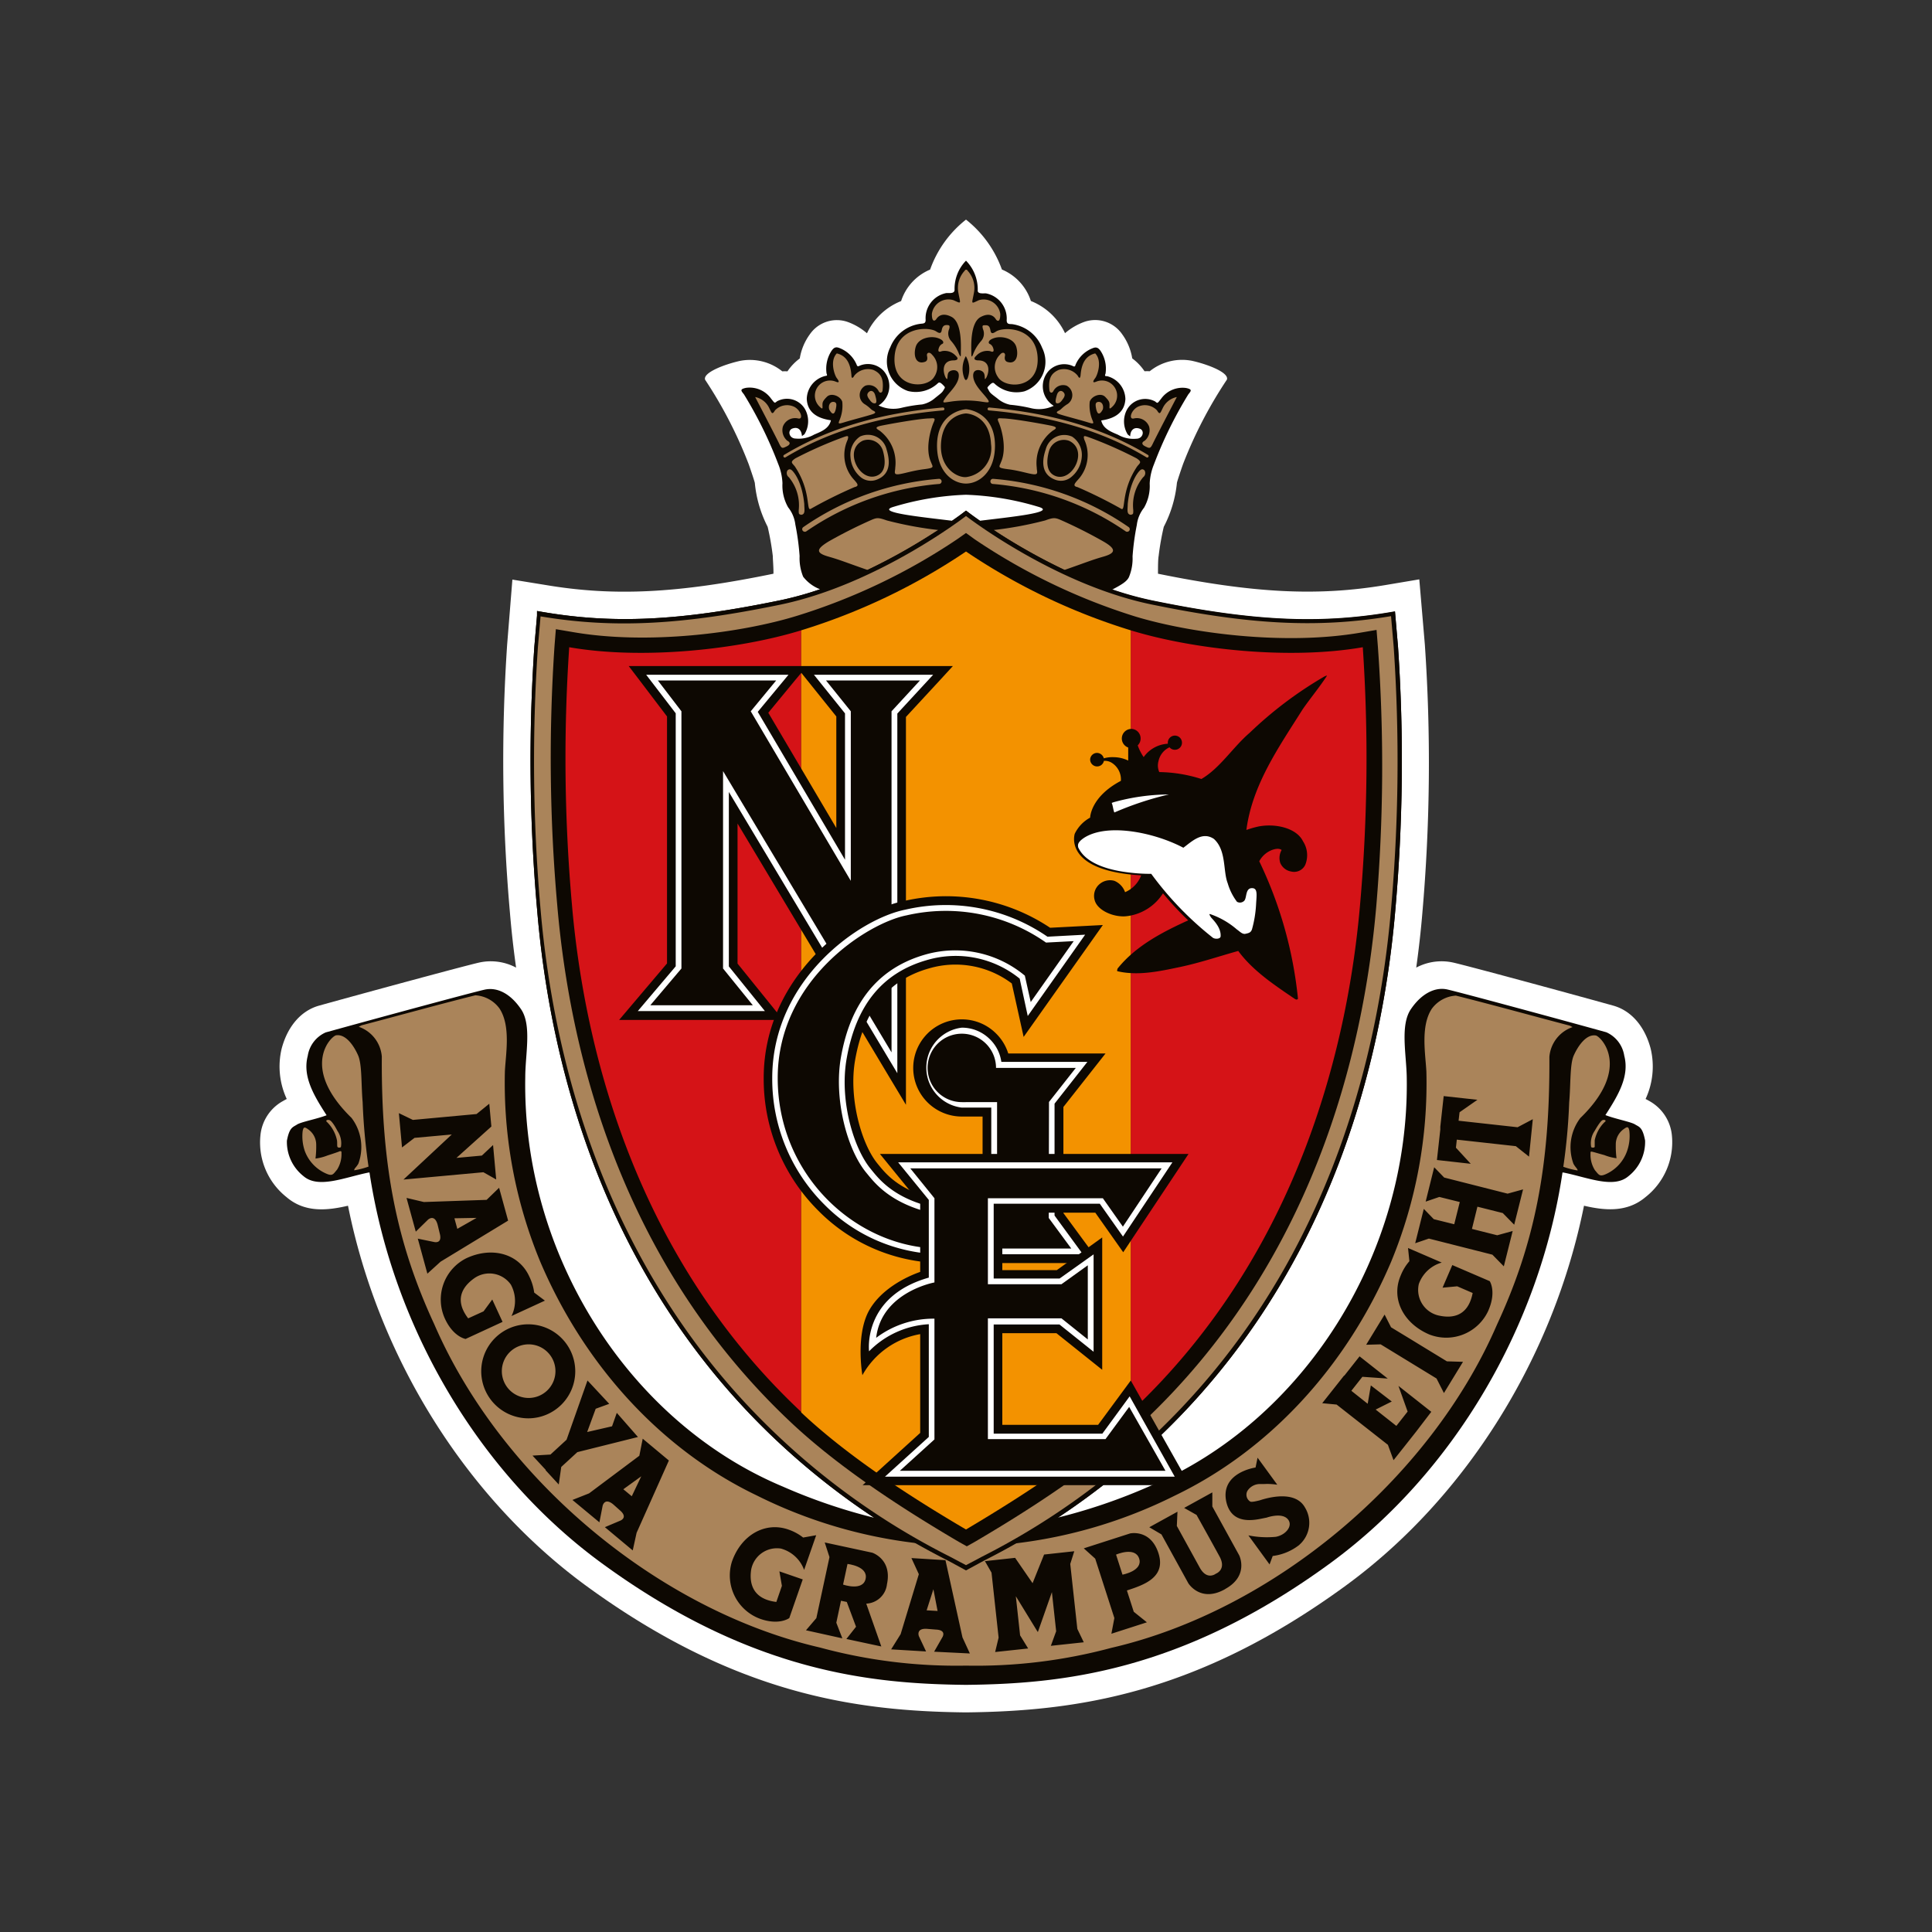 <svg id="Layer_1" data-name="Layer 1" xmlns="http://www.w3.org/2000/svg" viewBox="0 0 240 240"><rect x="0" y="0" width="240" height="240" fill="#333333" stroke="none"/><defs><style>.cls-1{fill:#fff;}.cls-2{fill:#0d0802;}.cls-3{fill:#aa845a;}.cls-4{fill:#d51317;}.cls-5{fill:#f39200;}</style></defs><path class="cls-1" d="M207.69,141.06a5.46,5.46,0,0,0-2.67-4.21s-.41-.24-.6-.33a9.56,9.56,0,0,0,.63-6.26c-.73-2.76-2.4-4.7-4.62-5.33-6.33-1.76-18-4.92-19.88-5.35a6.69,6.69,0,0,0-4.62.62q.49-3.53.76-6.78A214.51,214.51,0,0,0,177,80.07l-.69-8.1-4.22.71c-8.46,1.42-16.38,1-28.24-1.41,0-.72,0-1.78.08-2.19a32.2,32.2,0,0,1,.64-3.64A15,15,0,0,0,146.2,60c0-.12.48-1.55.77-2.37a54,54,0,0,1,5.44-10.47c.3-.88-2.4-1.91-4.34-2.34a6.42,6.42,0,0,0-5.25,1.3,4.52,4.52,0,0,0-.64,0,6.5,6.5,0,0,0-1.53-1.6,7,7,0,0,0-1.25-3,4.08,4.08,0,0,0-4.66-1.55,7.62,7.62,0,0,0-2.44,1.42,7.89,7.89,0,0,0-4.24-4,6.36,6.36,0,0,0-3.6-3.91A13.84,13.84,0,0,0,120,27.28a13.76,13.76,0,0,0-4.46,6.21,6.36,6.36,0,0,0-3.6,3.91,7.89,7.89,0,0,0-4.24,4,7.62,7.62,0,0,0-2.44-1.42,4.08,4.08,0,0,0-4.66,1.55,7,7,0,0,0-1.25,3,6.5,6.5,0,0,0-1.53,1.6,4.52,4.52,0,0,0-.64,0,6.42,6.42,0,0,0-5.25-1.3c-1.94.43-4.64,1.46-4.34,2.34A54,54,0,0,1,93,57.65c.29.82.77,2.25.77,2.37a15,15,0,0,0,1.59,5.42A32.2,32.2,0,0,1,96,69.08c0,.41.1,1.47.08,2.19-11.86,2.44-19.78,2.83-28.24,1.41L63.65,72,63,80.07a214.51,214.51,0,0,0,.35,33.35q.27,3.26.76,6.78a6.69,6.69,0,0,0-4.62-.62c-1.88.43-13.55,3.59-19.88,5.35-2.22.63-3.89,2.57-4.62,5.33a9.56,9.56,0,0,0,.63,6.26c-.19.09-.57.32-.6.33a5.46,5.46,0,0,0-2.67,4.21,8.66,8.66,0,0,0,3.23,7.64c2.32,2,5.14,1.66,7.65,1.08C47,168.61,57.84,186,72.74,196.94c18.63,13.62,33.71,15.63,47.24,15.78h0c13.53-.15,28.61-2.16,47.24-15.78,14.9-10.9,25.77-28.33,29.55-47.16,2.51.58,5.33.89,7.65-1.08A8.66,8.66,0,0,0,207.69,141.06Z"/><path class="cls-2" d="M204.36,141.68c-.32-1.69-.74-1.68-1.25-2s-2.48-.69-3.68-1.16c1.63-2.52,3-4.85,2.34-7.38a3.82,3.82,0,0,0-2.23-2.91c-6.64-1.84-18-4.91-19.73-5.31-1.5-.35-3.21.47-4.55,2.45s-.56,5.59-.51,8.42c.39,22.06-12.9,42.86-32,50.86a69.69,69.69,0,0,1-11.34,3.87A90.42,90.42,0,0,0,143.47,179c21.74-20.4,28.23-47.06,29.85-65.83a211,211,0,0,0,.35-32.77l-.33-3.84-.05-.58-.58.1c-8.91,1.5-17.18,1.09-29.5-1.44a41.07,41.07,0,0,1-5.06-1.39c1.12-.59,1.83-1,2.09-1.56a6,6,0,0,0,.45-2.57,31.23,31.23,0,0,1,.53-3.91,4.22,4.22,0,0,1,.89-2.13,5.44,5.44,0,0,0,.71-3,7.09,7.09,0,0,1,.53-2.4A51.2,51.2,0,0,1,147.61,49c.36-.45.54-.63-.26-.8a3.27,3.27,0,0,0-3.11,1.33c-.45.56-.42.62-.73.35a2.59,2.59,0,0,0-3.51,1,3.09,3.09,0,0,0,.09,3.09c.31.26.31.22.31.22,0-.62.38-1.23,1.2-.93.62.22.4,1.24-.44,1.24a3.84,3.84,0,0,1-2.27-.49c-.8-.35-1.86-.71-2.09-1.78,1-.15,2.89-.57,3-2.66a3,3,0,0,0-2.27-2.84c-.22,0-.33,0-.2-.31a4,4,0,0,0-.62-2.84c-.26-.36-.49-.49-.88-.36a3.79,3.79,0,0,0-2.22,2.09c-.05.18-.09.31-.4.13a2.66,2.66,0,0,0-2.89.58,2.85,2.85,0,0,0,.58,4.39,4.27,4.27,0,0,1-2.93.27,18.28,18.28,0,0,0-2.49-.4,3.54,3.54,0,0,1-1.6-.8c-.75-.57-.89-.66-1.06-1s-.27-.27.09-.63.48-.35.66-.17a4,4,0,0,0,3.69.93,3.88,3.88,0,0,0,2.19-5.42,4.68,4.68,0,0,0-3.77-2.93c-.35,0-.67,0-.62-.58a3.18,3.18,0,0,0-2.6-3.24c-.4,0-1.06.09-1-.4A5.12,5.12,0,0,0,120,32.38l0-.05,0,.05A5,5,0,0,0,118.58,36c0,.49-.62.4-1,.4a3.18,3.18,0,0,0-2.6,3.24c.05.58-.27.54-.62.58a4.68,4.68,0,0,0-3.77,2.93,3.88,3.88,0,0,0,2.19,5.42,4,4,0,0,0,3.69-.93c.18-.18.31-.18.66.17s.27.31.09.63-.31.4-1.06,1a3.54,3.54,0,0,1-1.6.8,18.28,18.28,0,0,0-2.49.4,4.27,4.27,0,0,1-2.93-.27A2.85,2.85,0,0,0,109.7,46a2.66,2.66,0,0,0-2.89-.58c-.31.18-.35,0-.4-.13a3.79,3.79,0,0,0-2.22-2.09c-.4-.13-.62,0-.88.36a4.08,4.08,0,0,0-.63,2.84c.14.31,0,.27-.19.31a3,3,0,0,0-2.27,2.84c.09,2.09,2,2.51,3,2.66-.23,1.07-1.29,1.43-2.09,1.78a3.84,3.84,0,0,1-2.27.49c-.84,0-1.06-1-.44-1.24.82-.3,1.16.31,1.2.93,0,0,0,0,.31-.22a3.09,3.09,0,0,0,.09-3.09,2.59,2.59,0,0,0-3.51-1c-.31.27-.28.21-.73-.35a3.27,3.27,0,0,0-3.11-1.33c-.8.17-.62.35-.26.8a51.2,51.2,0,0,1,4.26,8.65,7.09,7.09,0,0,1,.53,2.4,5.44,5.44,0,0,0,.71,3,4.22,4.22,0,0,1,.89,2.13,31.23,31.23,0,0,1,.53,3.91,6.1,6.1,0,0,0,.44,2.57,4.86,4.86,0,0,0,2.1,1.56,41.07,41.07,0,0,1-5.06,1.39C84.47,77.13,76.2,77.54,67.29,76l-.58-.1,0,.58-.33,3.84a211,211,0,0,0,.35,32.77C68.3,131.9,74.79,158.56,96.53,179a90.42,90.42,0,0,0,12.06,9.54,70,70,0,0,1-11.34-3.87c-19.1-8-32.39-28.8-32-50.86,0-2.83.82-6.44-.51-8.42s-3-2.8-4.55-2.45c-1.75.4-13.09,3.47-19.73,5.31a3.82,3.82,0,0,0-2.23,2.91c-.66,2.53.71,4.86,2.34,7.38-1.2.47-3.16.82-3.68,1.16s-.93.33-1.25,2a5.42,5.42,0,0,0,2.08,4.42c1.86,1.58,5.13.12,8.1-.47l.08,0c2.87,19,13.42,37.25,28.83,48.52,18.64,13.63,33.66,15,45.27,15.13h0c11.61-.13,26.63-1.5,45.27-15.13,15.4-11.27,26-29.52,28.83-48.52l.08,0c3,.59,6.24,2.05,8.1.47A5.42,5.42,0,0,0,204.36,141.68ZM110.87,63A35.17,35.17,0,0,1,120,61.46,35.17,35.17,0,0,1,129.13,63c2,.67-3.67,1.23-7.4,1.69-.88-.61-1.38-1-1.4-1l-.33-.25-.33.25s-.52.41-1.4,1C114.54,64.23,108.86,63.67,110.87,63Z"/><path class="cls-3" d="M120,50.83s-3.6.23-3.6,4.53c0,3.29,2,4.71,3.6,4.71s3.6-1.42,3.6-4.71C123.6,51.06,120,50.83,120,50.83Zm0,8.44c-1.15.07-3.25-1.16-3.11-4.09.18-3.73,3.08-3.82,3.11-3.82s2.93.09,3.11,3.82A3.61,3.61,0,0,1,120,59.27Z"/><path class="cls-3" d="M97.34,56.75a.17.17,0,0,1,.06-.24c5.4-3.26,11.85-5.19,19.73-5.89h0a.19.19,0,0,1,.19.17.18.18,0,0,1-.16.19c-7.82.69-14.23,2.6-19.58,5.83A.17.17,0,0,1,97.34,56.75Z"/><path class="cls-3" d="M115.65,57.4c.22.62.53.71-.89.89s-2.4.53-3.11.62-.44-.35-.44-.8a5,5,0,0,0-1.95-4.62c-.45-.26-.63-.44.26-.62s4.26-.8,5.77-.89c.62,0,1-.17.71.45S114.85,55.63,115.65,57.4Z"/><path class="cls-3" d="M105.88,59.35c.53.63,1,1,.27,1.16a57,57,0,0,0-5.42,2.69c-.62.39.09-2.16-2-5.27-.36-.44-.62-.53.09-1a50.6,50.6,0,0,1,5.59-2.49c.88-.32,1.07-.44.89.18A4.54,4.54,0,0,0,105.88,59.35Z"/><path class="cls-3" d="M99.22,63.37A5.44,5.44,0,0,0,98,59.29a.65.65,0,0,1-.18-.85c.18-.17.36-.22.62.05s1.2,1.42,1.47,4.13c0,.66.18,1.29-.4,1.33C99.22,63.86,99.22,63.86,99.22,63.37Z"/><path class="cls-3" d="M100.17,66h0a.33.33,0,0,1-.45-.07.31.31,0,0,1,.07-.45,34.21,34.21,0,0,1,16.86-6,.32.32,0,1,1,0,.64A34,34,0,0,0,100.17,66Z"/><path class="cls-3" d="M110.13,55.82a2.38,2.38,0,0,0-3.28-1.6h0a2.72,2.72,0,0,0-1.2,2.54A3.55,3.55,0,0,0,107,59.34a2,2,0,0,0,1.87.26C111,58.83,110.37,56.64,110.13,55.82Zm-1.3,3.31c-2.08.71-4.08-3.24-1.64-4.39A1.92,1.92,0,0,1,109.68,56C109.91,56.82,110.27,58.64,108.83,59.13Z"/><path class="cls-3" d="M142.66,56.75a.17.17,0,0,0-.06-.24c-5.4-3.26-11.85-5.19-19.73-5.89h0a.19.19,0,0,0-.19.17.18.18,0,0,0,.16.19c7.82.69,14.23,2.6,19.58,5.83A.17.17,0,0,0,142.66,56.75Z"/><path class="cls-3" d="M124.35,57.4c-.22.62-.53.71.89.89s2.4.53,3.11.62.44-.35.44-.8a5,5,0,0,1,2-4.62c.45-.26.63-.44-.26-.62s-4.26-.8-5.77-.89c-.62,0-1-.17-.71.45S125.15,55.63,124.35,57.4Z"/><path class="cls-3" d="M134.12,59.35c-.53.63-1,1-.27,1.16a57,57,0,0,1,5.42,2.69c.62.39-.09-2.16,2-5.27.36-.44.62-.53-.09-1a51.47,51.47,0,0,0-5.59-2.49c-.89-.32-1.07-.44-.89.18A4.54,4.54,0,0,1,134.12,59.35Z"/><path class="cls-3" d="M140.78,63.37A5.44,5.44,0,0,1,142,59.29a.65.65,0,0,0,.18-.85c-.18-.17-.36-.22-.62.05s-1.2,1.42-1.47,4.13c0,.66-.18,1.29.4,1.33C140.78,63.86,140.78,63.86,140.78,63.37Z"/><path class="cls-3" d="M139.83,66h0a.33.33,0,0,0,.45-.07.32.32,0,0,0-.07-.45,34.21,34.21,0,0,0-16.86-6,.32.32,0,0,0,0,.64A34,34,0,0,1,139.83,66Z"/><path class="cls-3" d="M131.1,59.6a2,2,0,0,0,1.87-.26,3.55,3.55,0,0,0,1.41-2.56,2.72,2.72,0,0,0-1.2-2.54h0a2.38,2.38,0,0,0-3.28,1.6C129.63,56.64,129,58.83,131.1,59.6ZM130.32,56a1.92,1.92,0,0,1,2.49-1.24c2.44,1.15.44,5.1-1.64,4.39C129.73,58.64,130.09,56.82,130.32,56Z"/><path class="cls-3" d="M102.17,50.34c0,.31.09.62-.35.18a1.88,1.88,0,0,1,2-3.11c.53.22.4-.09.13-.44s-.91-2.13,0-3.07c.93.23,1.69.89,1.82,2.76,0,.22.09.49.36,0a2.19,2.19,0,0,1,2.35-.71c.82.37,1.33.93,1.16,2.49,0,.31-.32.53-.52.09a1.36,1.36,0,0,0-1.62-.62,1.33,1.33,0,0,0,0,2.35c.62.42.67.6.93.73s.49.27,0,.45-2.69.75-3.49,1-.84.22-.66-.22a4.66,4.66,0,0,0,.35-2.31c-.22-.71-1.37-1.16-1.91-.62S102.17,50,102.17,50.34Z"/><path class="cls-3" d="M108.41,50.05a1.16,1.16,0,0,1-.35-.35c-.32-.4-.45-.71-.14-1s.67-.09.8.4S109.08,50.32,108.41,50.05Z"/><path class="cls-3" d="M103,50.85c-.13-.53.13-.93.49-.93s.44.22.4.53S103.66,52.1,103,50.85Z"/><path class="cls-3" d="M96.74,55c-1-2-2.58-5-2.93-5.68a2.47,2.47,0,0,1,1.77,1.42c.27.53.33.86.69.24a2.06,2.06,0,0,1,2.4-.44c.84.44,1.17,1.62.46,1.44A1.62,1.62,0,0,0,97.25,53a1.71,1.71,0,0,0,.55,1.75c.36.18.45.45-.09.71S97.09,55.76,96.74,55Z"/><path class="cls-3" d="M128.9,44.44c-.18-3.91-4.31-3.87-5.19-3.24-.23.13-.58.4-.67-.14s-.27-.66-.62-.66-.44,0-.31.49a1.39,1.39,0,0,1-.22,1.46,5.26,5.26,0,0,0-1,1.64c-.18.45-.23.4-.23-.24s-.17-3.66,1.16-4.37,1.82.17,1.91.31.53.49.53-.67a2.08,2.08,0,0,0-2.66-1.73c-1.07.49-.87.53-.6-1a3.13,3.13,0,0,0-.8-2.66.19.19,0,0,0-.36,0,3.13,3.13,0,0,0-.8,2.66c.27,1.51.47,1.47-.6,1A2.08,2.08,0,0,0,115.76,39c0,1.16.44.8.53.67s.58-1,1.91-.31,1.16,3.73,1.16,4.37,0,.69-.23.24a5.26,5.26,0,0,0-1-1.64,1.39,1.39,0,0,1-.22-1.46c.13-.45,0-.49-.31-.49s-.53.13-.62.66-.45.27-.67.14c-.89-.63-5-.67-5.19,3.24s4.08,3.9,4.93,2.39a2.15,2.15,0,0,0-.27-2.75c-.31-.4-.71-.26-.62.16s0,.64-.27.73c-1.06.36-1.46-.67-1.15-1.82s1.86-1.42,2.71-1.15.77.62.66.71a.84.84,0,0,0-.46.48c-.14.36-.14.67.35.45a1.85,1.85,0,0,1,1.73.58c.49.44.05.57-.26.57-1.38,0-1.42,1.27-1,2.13.35.54.13-.26.35-.62s1.29-.53,1.29.36c0,1.06-1.11,2-1.64,2.75s-.27.62.44.53a12.93,12.93,0,0,1,4.18,0c.71.09,1,.18.44-.53s-1.64-1.69-1.64-2.75c0-.89,1-.76,1.29-.36s0,1.16.35.62c.44-.86.4-2.13-1-2.13-.31,0-.75-.13-.26-.57a1.85,1.85,0,0,1,1.73-.58c.49.22.49-.09.35-.45a.84.84,0,0,0-.46-.48c-.11-.09-.18-.45.66-.71s2.4,0,2.71,1.15-.09,2.18-1.15,1.82c-.22-.09-.36-.31-.27-.73s-.31-.56-.62-.16a2.15,2.15,0,0,0-.27,2.75C124.82,48.34,129.08,48.38,128.9,44.44ZM120.2,47c-.11.19-.2.22-.2.22s-.09,0-.2-.22a3.24,3.24,0,0,1,.18-2.76,0,0,0,0,0,0,0A3.24,3.24,0,0,1,120.2,47Z"/><path class="cls-3" d="M137.83,50.34c0,.31-.09.62.35.18a1.88,1.88,0,0,0-2-3.11c-.53.22-.4-.09-.13-.44s.91-2.13,0-3.07c-.93.23-1.69.89-1.82,2.76-.05.22-.09.49-.36,0a2.19,2.19,0,0,0-2.35-.71c-.82.37-1.33.93-1.16,2.49,0,.31.32.53.52.09a1.36,1.36,0,0,1,1.62-.62,1.33,1.33,0,0,1,0,2.35c-.62.42-.67.6-.93.73s-.49.27,0,.45,2.69.75,3.49,1,.84.22.66-.22a4.66,4.66,0,0,1-.35-2.31c.22-.71,1.37-1.16,1.91-.62S137.83,50,137.83,50.34Z"/><path class="cls-3" d="M131.59,50.05a1.16,1.16,0,0,0,.35-.35c.32-.4.45-.71.14-1s-.67-.09-.8.4S130.92,50.32,131.59,50.05Z"/><path class="cls-3" d="M137,50.85c.13-.53-.13-.93-.49-.93s-.44.22-.4.53S136.34,52.1,137,50.85Z"/><path class="cls-3" d="M143.26,55c1-2,2.58-5,2.93-5.68a2.47,2.47,0,0,0-1.77,1.42c-.27.53-.33.86-.69.24a2.06,2.06,0,0,0-2.4-.44c-.84.44-1.17,1.62-.46,1.44A1.62,1.62,0,0,1,142.75,53a1.71,1.71,0,0,1-.55,1.75c-.36.18-.45.45.09.71S142.91,55.76,143.26,55Z"/><path class="cls-3" d="M116.55,65.84a45.43,45.43,0,0,1-6.39-1.19c-1-.35-1.19-.35-1.78-.12a59.38,59.38,0,0,0-5.44,2.73c-1.54.94-1.66,1.42,0,1.89,1.47.42,2.12.71,4.82,1.65A73,73,0,0,0,116,66.18Z"/><path class="cls-3" d="M137.06,69.15c1.66-.47,1.54-1,0-1.89a59.38,59.38,0,0,0-5.44-2.73c-.59-.23-.83-.23-1.78.12a45.43,45.43,0,0,1-6.39,1.19l.51.34a73,73,0,0,0,8.28,4.62C134.94,69.86,135.59,69.57,137.06,69.15Z"/><path class="cls-3" d="M65.62,167A3.33,3.33,0,1,0,69,170.35,3.33,3.33,0,0,0,65.62,167Z"/><polygon class="cls-3" points="78.48 185.87 79.66 183.39 77.43 185 78.48 185.87"/><path class="cls-3" d="M105.28,194.28l-.55,2.56s2.46.87,2.8-.71S105.28,194.28,105.28,194.28Z"/><path class="cls-3" d="M138.64,193.12l.8,2.49s2.57-.47,2.07-2S138.64,193.12,138.64,193.12Z"/><polygon class="cls-3" points="115.11 200.04 116.47 200.12 115.95 197.42 115.11 200.04"/><polygon class="cls-3" points="56.81 152.65 59.2 151.29 56.45 151.34 56.81 152.65"/><path class="cls-3" d="M195.35,127.59l-.35-.18c-4.73-1.24-9.42-2.55-14.14-3.73a4,4,0,0,0-3,1.64c-1.42,2.17-.78,5.63-.67,7.78a58.06,58.06,0,0,1-4.37,23.62c-5.59,13.16-15.26,23.5-26.92,29.09a60,60,0,0,1-19.8,5.92c-1.29.73-2.61,1.44-3.94,2.11l-1.95,1.06L120,195l-.26-.14-1.93-1.05q-2-1-4-2.12a59.92,59.92,0,0,1-19.8-5.92c-11.66-5.59-21.33-15.93-26.92-29.09a58.06,58.06,0,0,1-4.37-23.62c.11-2.15.75-5.61-.67-7.78a4,4,0,0,0-3-1.64c-4.72,1.18-9.41,2.49-14.14,3.73l-.35.18a4.27,4.27,0,0,1,2.87,3.7c-.08,13.59,1.85,23.19,6.51,33.24,8.34,19.29,27.91,35.55,47.91,40.17A64.76,64.76,0,0,0,120,206.91a64.76,64.76,0,0,0,18.06-2.21c20-4.62,39.57-20.88,47.91-40.17,4.66-10.05,6.58-19.65,6.5-33.24A4.28,4.28,0,0,1,195.35,127.59ZM51.49,141.35l-1.55,1.19-.39-4.26,1.74.84,7.91-.73,1.58-1.28.26,2.83-4.34,3.9,3.16-.29,1.39-1.31.39,4.28-1.59-.9-9.93.91,6-5.6Zm1.6,16.87-1.19-4.35,2,.41s1.1.31.72-1.08l-.26-1.07c-.38-1.37-1.19-.62-1.19-.62L51.65,153l-1.15-4.19,2.16.51,7.79-.27,1.55-1.5,1.12,4.08-8.39,5.1Zm2.17,5.57a5.73,5.73,0,0,1,2.7-7.5c3.19-1.47,6.5-.55,7.79,2.28a6.42,6.42,0,0,1,.61,2l1.33,1-4.15,1.91a4.23,4.23,0,0,0-.08-3.9,3.26,3.26,0,0,0-4.52-.81c-1,.71-2.81,2.35-.78,5l1.91-.87,1.08-1.47,1.28,2.78-4.59,2.12S56.31,166.09,55.26,163.79Zm4.52,6.56a5.84,5.84,0,1,1,5.84,5.84A5.85,5.85,0,0,1,59.78,170.35Zm9.63,14.06-1.63-1.77,0-.06-1.63-1.76,2.23-.13,2-1.84,2.6-7.36,2.7,2.9L74,175l-1.06,2.89,3.09-.71.59-1.67,2.63,3-7.53,1.88-2,1.84Zm9.67,6-.48,2.19-3.46-2.89,1.87-.79s1.08-.37,0-1.3l-.82-.73c-1.09-.91-1.33.17-1.33.17l-.4,2.05-3.35-2.78,2.07-.82,6.24-4.67.42-2.12,3.25,2.71ZM96.44,199l.69-2-.31-1.8,2.9,1L98.05,201s-1.23.94-3.61.1A5.74,5.74,0,0,1,90.92,194c1.15-3.31,4.11-5,7-4a6.17,6.17,0,0,1,1.85,1l1.62-.29-1.5,4.31a4.26,4.26,0,0,0-2.88-2.65,3.25,3.25,0,0,0-3.71,2.7C93.16,196.14,93.09,198.59,96.44,199Zm13.74-2.18a2.71,2.71,0,0,1-2.57,2.39l1.87,5.32-4.34-.93,1.2-1.52L105.19,199l-.72-.15-.58,2.73.75,1.94-4.52-1,1.29-1.51,1.63-7.58-.59-1.82,5.9,1.27S110.85,193.68,110.18,196.81Zm5.86,8.36,1-1.75s.65-.94-.8-1l-1.09-.09c-1.41-.09-1,.92-1,.92l.89,1.89-4.34-.26,1.18-1.89,2.26-7.45-.92-2,4.23.26,2.11,9.59.92,2Zm14.5-.73.66-1.81-.53-4.86-1.74,4.95-.05-.05-2.69-4.39.53,4.86,1,1.63-4.1.44.43-1.79-.88-8.07-.82-1.43,3.75-.41,2.17,3.15,1.43-3.56,3.75-.41-.5,1.58.88,8.07.8,1.66Zm9.45-6.87.85,2.64,1.63,1.31-4.41,1.42.37-1.95-2.38-7.38-1.42-1.28,5.75-1.85s2.55-.58,3.53,2.46S142,196.91,140,197.57Zm12.21-.18-.09.05c-3,1.65-4.49-.77-4.49-.77l-3.34-6.07-1.51-.89,3.5-1.93-.08,1.77,2.85,5.18c.9,1.63,2,.75,2,.75s1.35-.49.46-2.13-2.86-5.17-2.86-5.17l-1.54-.87,3.5-1.93,0,1.75,3.34,6.07S155.2,195.74,152.2,197.39Zm9.21-5.49a6.69,6.69,0,0,1-3.31,1.38l-.39,1.05-2.63-3.61a11.56,11.56,0,0,0,3.4.18c1.31-.24,2.23-1.46,1.44-2.25s-2.59-.13-2.59-.13c-.89.13-4.27,1.28-5-2-.76-3.62,3.64-4.23,3.64-4.23l.25-1.22,2.45,3.36a7.77,7.77,0,0,0-1.61-.09h-.58a1.86,1.86,0,0,0-1.52.85,1,1,0,0,0,.32,1.31c.16.15,1-.09,1.13-.11s4.32-1.61,5.7.87A3.64,3.64,0,0,1,161.41,191.9Zm14.51-14.07-1.43,1.81-1.38,1.74-.7-1.91-6.37-5-1.79-.17,2.73-3.45,0,.05,1.91-2.42,3.5,2.76-3.15-.22-1.37,1.74,1.75,1.39.28.22.39-2.28,2.6,2-2,1,.48.38,2.09,1.65,1.4-1.78-1.14-3.19,4.08,3.22Zm3.45-4.79-.92-1.81L171.51,167l-1.8.05L172,163.3l.8,1.58,2.24,1.36,1.93,1.18,2.77,1.69,2,.06Zm5.54-10.29a5.75,5.75,0,0,1-7.39,3c-3.22-1.39-4.75-4.46-3.52-7.31a6.2,6.2,0,0,1,1.08-1.78l-.17-1.64,4.19,1.81a4.25,4.25,0,0,0-2.85,2.67,3.26,3.26,0,0,0,2.43,3.9c1.19.27,3.62.52,4.26-2.79l-1.92-.83-1.82.17,1.21-2.81,4.65,2S185.91,160.43,184.91,162.75Zm3.19-10.62-1.42-1.45-3.15-.79-.68,2.76,3.14.79,1.92-.53-1.1,4.39-1.42-1.45-7.89-2-1.7.58,1.07-4.27,1.24,1.28,2.54.63.69-2.76-2.54-.63-1.7.58,1.06-4.27,1.24,1.28,7.88,2,1.92-.53Zm1.84-8.46-1.64-1.3-7.33-.81-.11,1,1.84,2-4.2-.47.42-3.79,0-.35.42-3.8,4.19.46-2.22,1.55-.12,1.05,7.33.81,1.89-1Z"/><path class="cls-3" d="M44,145.38c0-.25.26-.36.52-.83a6,6,0,0,0-.85-5.68c-6.46-6.3-2.54-10.16-1.92-10.26,1.21-.19,2.22,1.32,2.73,2.48s.37,3.58.57,5.83a73.66,73.66,0,0,0,.73,8A9.77,9.77,0,0,1,44,145.38Z"/><path class="cls-3" d="M40.92,139.14c.27.08.69.74,1,1.35a2.73,2.73,0,0,1,.43,2c-.08.1-.39.11-.44-.05s0-.46-.05-.79a4.42,4.42,0,0,0-1.22-2.25C40.37,139.19,40.66,139.06,40.92,139.14Z"/><path class="cls-3" d="M42.23,143c.17,0,.2,0,.19.3a3.55,3.55,0,0,1-.55,2c-.53.62-.57.88-1.58.38A4.92,4.92,0,0,1,37.87,143a5.66,5.66,0,0,1-.27-2.51c.1-.46.2-.56.68-.2a2.31,2.31,0,0,1,1,1.95,11.47,11.47,0,0,1-.09,1.68,6.19,6.19,0,0,0,1.51-.39C41.48,143.28,42.07,143.08,42.23,143Z"/><path class="cls-3" d="M194.2,144.94a73.66,73.66,0,0,0,.73-8c.2-2.25.07-4.71.57-5.83s1.52-2.67,2.73-2.48c.62.1,4.54,4-1.92,10.26a6,6,0,0,0-.85,5.68c.26.47.49.58.52.83A9.77,9.77,0,0,1,194.2,144.94Z"/><path class="cls-3" d="M199.32,139.4a4.42,4.42,0,0,0-1.22,2.25c0,.33,0,.63,0,.79s-.36.15-.44.05a2.73,2.73,0,0,1,.43-2c.35-.61.77-1.27,1-1.35S199.63,139.19,199.32,139.4Z"/><path class="cls-3" d="M199.3,143.49a6.19,6.19,0,0,0,1.51.39,11.47,11.47,0,0,1-.09-1.68,2.31,2.31,0,0,1,1-1.95c.48-.36.58-.26.68.2a5.66,5.66,0,0,1-.27,2.51,4.92,4.92,0,0,1-2.42,2.79c-1,.5-1.05.24-1.58-.38a3.55,3.55,0,0,1-.55-2c0-.33,0-.33.19-.3S198.52,143.28,199.3,143.49Z"/><path class="cls-2" d="M173.67,80.36l-.33-3.84-.05-.58-.58.1c-8.91,1.5-17.18,1.09-29.5-1.44-11.86-2.44-22.77-10.84-22.88-10.93l-.33-.25-.33.25c-.11.09-11,8.49-22.88,10.93C84.47,77.13,76.2,77.54,67.29,76l-.58-.1,0,.58-.33,3.84a211,211,0,0,0,.35,32.77C68.3,131.9,74.79,158.56,96.53,179a90.57,90.57,0,0,0,21.28,14.89l1.93,1.05.26.14.26-.14,1.95-1.06A90.54,90.54,0,0,0,143.47,179c21.74-20.4,28.23-47.06,29.85-65.83A211,211,0,0,0,173.67,80.36Z"/><path class="cls-3" d="M120,64.1s11,8.53,23.1,11c11.88,2.44,20.39,3,29.7,1.44l.33,3.83a209.38,209.38,0,0,1-.34,32.68c-1.62,18.68-8.08,45.21-29.69,65.49A89.87,89.87,0,0,1,122,193.37l-2,1.06-2-1.06a89.87,89.87,0,0,1-21.15-14.8c-21.61-20.28-28.07-46.81-29.69-65.49a209.38,209.38,0,0,1-.34-32.68l.33-3.83c9.31,1.56,17.82,1,29.7-1.44C109,72.63,120,64.1,120,64.1Z"/><path class="cls-2" d="M171.16,80.25l-.16-2-2,.34c-9.41,1.62-21.08.08-27.95-2A75.72,75.72,0,0,1,121.09,67L120,66.21l-1.09.77A75.72,75.72,0,0,1,99,76.5c-6.87,2.12-18.54,3.66-27.95,2l-2-.34-.16,2a206.62,206.62,0,0,0,.34,32.36c1.58,18.33,7.91,44.36,29.07,64.22,4.93,4.63,11.73,9.47,20.8,14.79l1,.56,1-.56c9.07-5.32,15.87-10.16,20.8-14.79,21.16-19.86,27.49-45.89,29.07-64.22A206.62,206.62,0,0,0,171.16,80.25Z"/><path class="cls-4" d="M70.71,80.4a206,206,0,0,0,.34,32c1.4,16.22,7.06,42.91,28.48,63V78.3C91.83,80.67,79.87,82,70.71,80.4Z"/><path class="cls-4" d="M169.29,80.4a206,206,0,0,1-.34,32c-1.4,16.22-7.06,42.91-28.49,63V78.3C148.17,80.67,160.13,82,169.29,80.4Z"/><path class="cls-5" d="M120,68.51a77,77,0,0,0,20.46,9.79v97.16c-5.49,5.15-12.81,10-20.46,14.54-7.65-4.49-15-9.39-20.47-14.54V78.3A77,77,0,0,0,120,68.51Z"/><path class="cls-2" d="M156.28,102.68a13.12,13.12,0,0,0-1.45.42c.74-5.63,4-10.24,7-15,.94-1.35,2-2.63,2.91-4,.07-.13.25-.27-.21-.07a48.78,48.78,0,0,0-9.29,7c-2.07,1.77-3.68,4.39-6,5.74a17.85,17.85,0,0,0-5.23-.86,2,2,0,0,1-.1-1.35,2.45,2.45,0,0,1,1.37-1.73h0a.85.85,0,0,0,.66.31.88.88,0,1,0-.87-.88v.13h0a3.94,3.94,0,0,0-3,1.66,6.24,6.24,0,0,1-.74-1.46,1.16,1.16,0,0,0,.36-.85,1.18,1.18,0,0,0-1.08-1.19h-.13a1.19,1.19,0,0,0-.33,2.31l0,1.62a4.24,4.24,0,0,0-1.78-.42,4,4,0,0,0-1.25.14.89.89,0,0,0-.84-.67.86.86,0,0,0-.86.81h0v0a.87.87,0,0,0,.87.87.86.86,0,0,0,.84-.69,1.58,1.58,0,0,1,.93.21A2.44,2.44,0,0,1,139.24,97c-3.79,2-3.82,4.57-3.82,4.57a4.52,4.52,0,0,0-1.91,2c-.12.37-1.12,4.63,8.25,5.17a3.68,3.68,0,0,1-2,2.09,2.37,2.37,0,0,0-1.33-1.41,2,2,0,0,0-1.82.39,1.91,1.91,0,0,0-.63,2c.34,1.33,2.46,2.19,4,2a6.2,6.2,0,0,0,4.49-2.84l0,0a38.08,38.08,0,0,0,3.13,3.36c-3.11,1.42-6.5,3.14-8.78,6,0,.11-.11.25,0,.32,2.56.6,5.26,0,7.74-.52s4.88-1.34,7.26-2c1.82,2.48,4.56,4.28,7,5.94.11.07.28.18.42,0a51.17,51.17,0,0,0-4.81-17.08,3,3,0,0,1,1.58-1.4c.24-.09.85-.28,1.2,0a2,2,0,0,0-.17,1.61,1.79,1.79,0,0,0,1.34,1.06,1.53,1.53,0,0,0,1.76-.82,3.17,3.17,0,0,0-.28-2.94C161.05,102.84,158.39,102.25,156.28,102.68Z"/><path class="cls-1" d="M145.19,98.69a39.69,39.69,0,0,0-6.76,2.24c-.14-.29-.18-.86-.33-1.19l.22-.08A26,26,0,0,1,145.19,98.69Z"/><path class="cls-1" d="M147,105.31c1.09-.81,2.35-2.06,3.79-1.1,1.58,1.42,1.12,4,1.72,5.51a7.1,7.1,0,0,0,1.15,2.3.74.74,0,0,0,.88-.1c.37-.32.13-1.55.94-1.59s.61.86.55,2.1a14.2,14.2,0,0,1-.5,3c-.14.43-.41.48-.81.57s-.74-.32-1.06-.53a10,10,0,0,0-3.25-1.89c-.32-.13-.09.17,0,.34s1.3,1.2,1.22,2.38c0,.37-.74.39-1,.16a40.8,40.8,0,0,1-7.62-7.91,20.73,20.73,0,0,1-2.72-.16c-1.56-.18-5.31-.77-6.36-3.15,0-.19-.2-.54.75-1.17C137.64,102.18,143.54,103.47,147,105.31Z"/><path class="cls-2" d="M118.37,82.74H78.1l1.32,1.73L82.86,89v30.68l-4.45,5.25-1.5,1.77H97.27l-1.41-1.75-4.24-5.25v-17.4l18.92,31.61,2,3.33V89.06l4.17-4.51ZM98.77,84.5l.77-.92.73.91L103.89,89v13.86L95.44,88.54Z"/><polygon class="cls-1" points="115.92 83.82 101.11 83.82 104.97 88.62 104.97 106.8 94.13 88.43 97.95 83.82 80.27 83.82 83.94 88.61 83.94 120.04 79.23 125.6 95.02 125.6 90.54 120.05 90.54 98.38 111.47 133.32 111.47 88.64 115.92 83.82"/><polygon class="cls-2" points="96.42 84.53 81.72 84.53 84.65 88.36 84.65 120.31 80.78 124.88 93.52 124.88 89.82 120.31 89.82 95.79 110.75 130.73 110.75 88.36 114.28 84.53 102.61 84.53 105.69 88.36 105.69 109.42 93.26 88.36 96.42 84.53"/><path class="cls-2" d="M132.1,150.69V137.51l5.23-6.64H125.25a6,6,0,0,0-1.5-2.47,6,6,0,0,0-4.27-1.77,6,6,0,1,0,0,12.07h2.58v10.83c-9,0-11.69-3.32-12.88-4.77l-.17-.21c-2-2.42-3.62-8.18-2.78-12.89,1.1-6.23,4.14-10,9.31-11.4a11.62,11.62,0,0,1,10.15,1.91l1.47,6.64L137,114.91l-6.55.34a23.29,23.29,0,0,0-18.17-3.32c-5.88,1.15-17.41,9-17.41,22a23.08,23.08,0,0,0,6.76,16.44,21.87,21.87,0,0,0,15.27,6.53h19.77Z"/><path class="cls-1" d="M131,151v-13.9l4.08-5.19H124.39a4.85,4.85,0,0,0-1.4-2.79,4.91,4.91,0,0,0-3.51-1.46,5,5,0,0,0,0,9.93h.09l3.57,0v13c-10.33.29-13.45-3.51-14.79-5.15l-.17-.21c-2.16-2.59-3.93-8.59-3-13.76,1.18-6.67,4.48-10.68,10.08-12.24a12.63,12.63,0,0,1,11.41,2.34l1,4.64,7.13-10.1-4.68.25A22.26,22.26,0,0,0,112.47,113c-5.59,1.1-16.54,8.59-16.54,20.92a22,22,0,0,0,6.44,15.68,20.78,20.78,0,0,0,14.51,6.21h17.64Z"/><path class="cls-2" d="M130.31,136.89l3.33-4.23h-9.91a4.25,4.25,0,1,0-4.25,4.25,4.7,4.7,0,0,0,.53,0h3.85v14.39c-11.72.51-14.94-4.05-16.23-5.6-2.42-2.9-4.07-9.22-3.17-14.34s3.36-10.79,10.59-12.81a13.49,13.49,0,0,1,12.26,2.65l.73,3.28,5.34-7.57-3.44.18a21.66,21.66,0,0,0-17.33-3.38c-4.82.94-16,8-16,20.21s9.91,21.18,20.24,21.18h16.23l-2.8-3.8Z"/><path class="cls-2" d="M140.47,171.49,136.41,177h-11.9V165.61h6.72l5.69,4.55V153.72l-5.64,4.06h-6.77v-7.14h11.55l3.47,4.92,8.11-12.21H109.31l5,6.14V158c-1.7.59-5,2.17-6.46,5-1.56,3.11-.72,7.83-.72,7.83a10.25,10.25,0,0,1,7.18-5.1V178l-7.15,6.49h40.64Z"/><path class="cls-1" d="M140.33,173.46l-3.39,4.63h-13.5V164.53h8.17l4.24,3.39v-12.1l-4.22,3h-8.19v-9.29h13.18l2.88,4.08,6.14-9.22H111.57l3.81,4.67v9.65c-8.29,2.35-7.42,9.15-7.42,9.15a11.28,11.28,0,0,1,7.42-3.36v14l-5.45,4.94h36Z"/><path class="cls-2" d="M144.3,145.14H113.08l3,3.71v10.46s-6.58,1.19-7.24,6.88a11.8,11.8,0,0,1,7.24-2.38v15l-4.3,3.9h33l-4.51-7.94-2.94,4H122.72v-15h9.14l3.27,2.62v-9.21l-3.27,2.35h-9.14V148.85H137l2.49,3.53Z"/></svg>